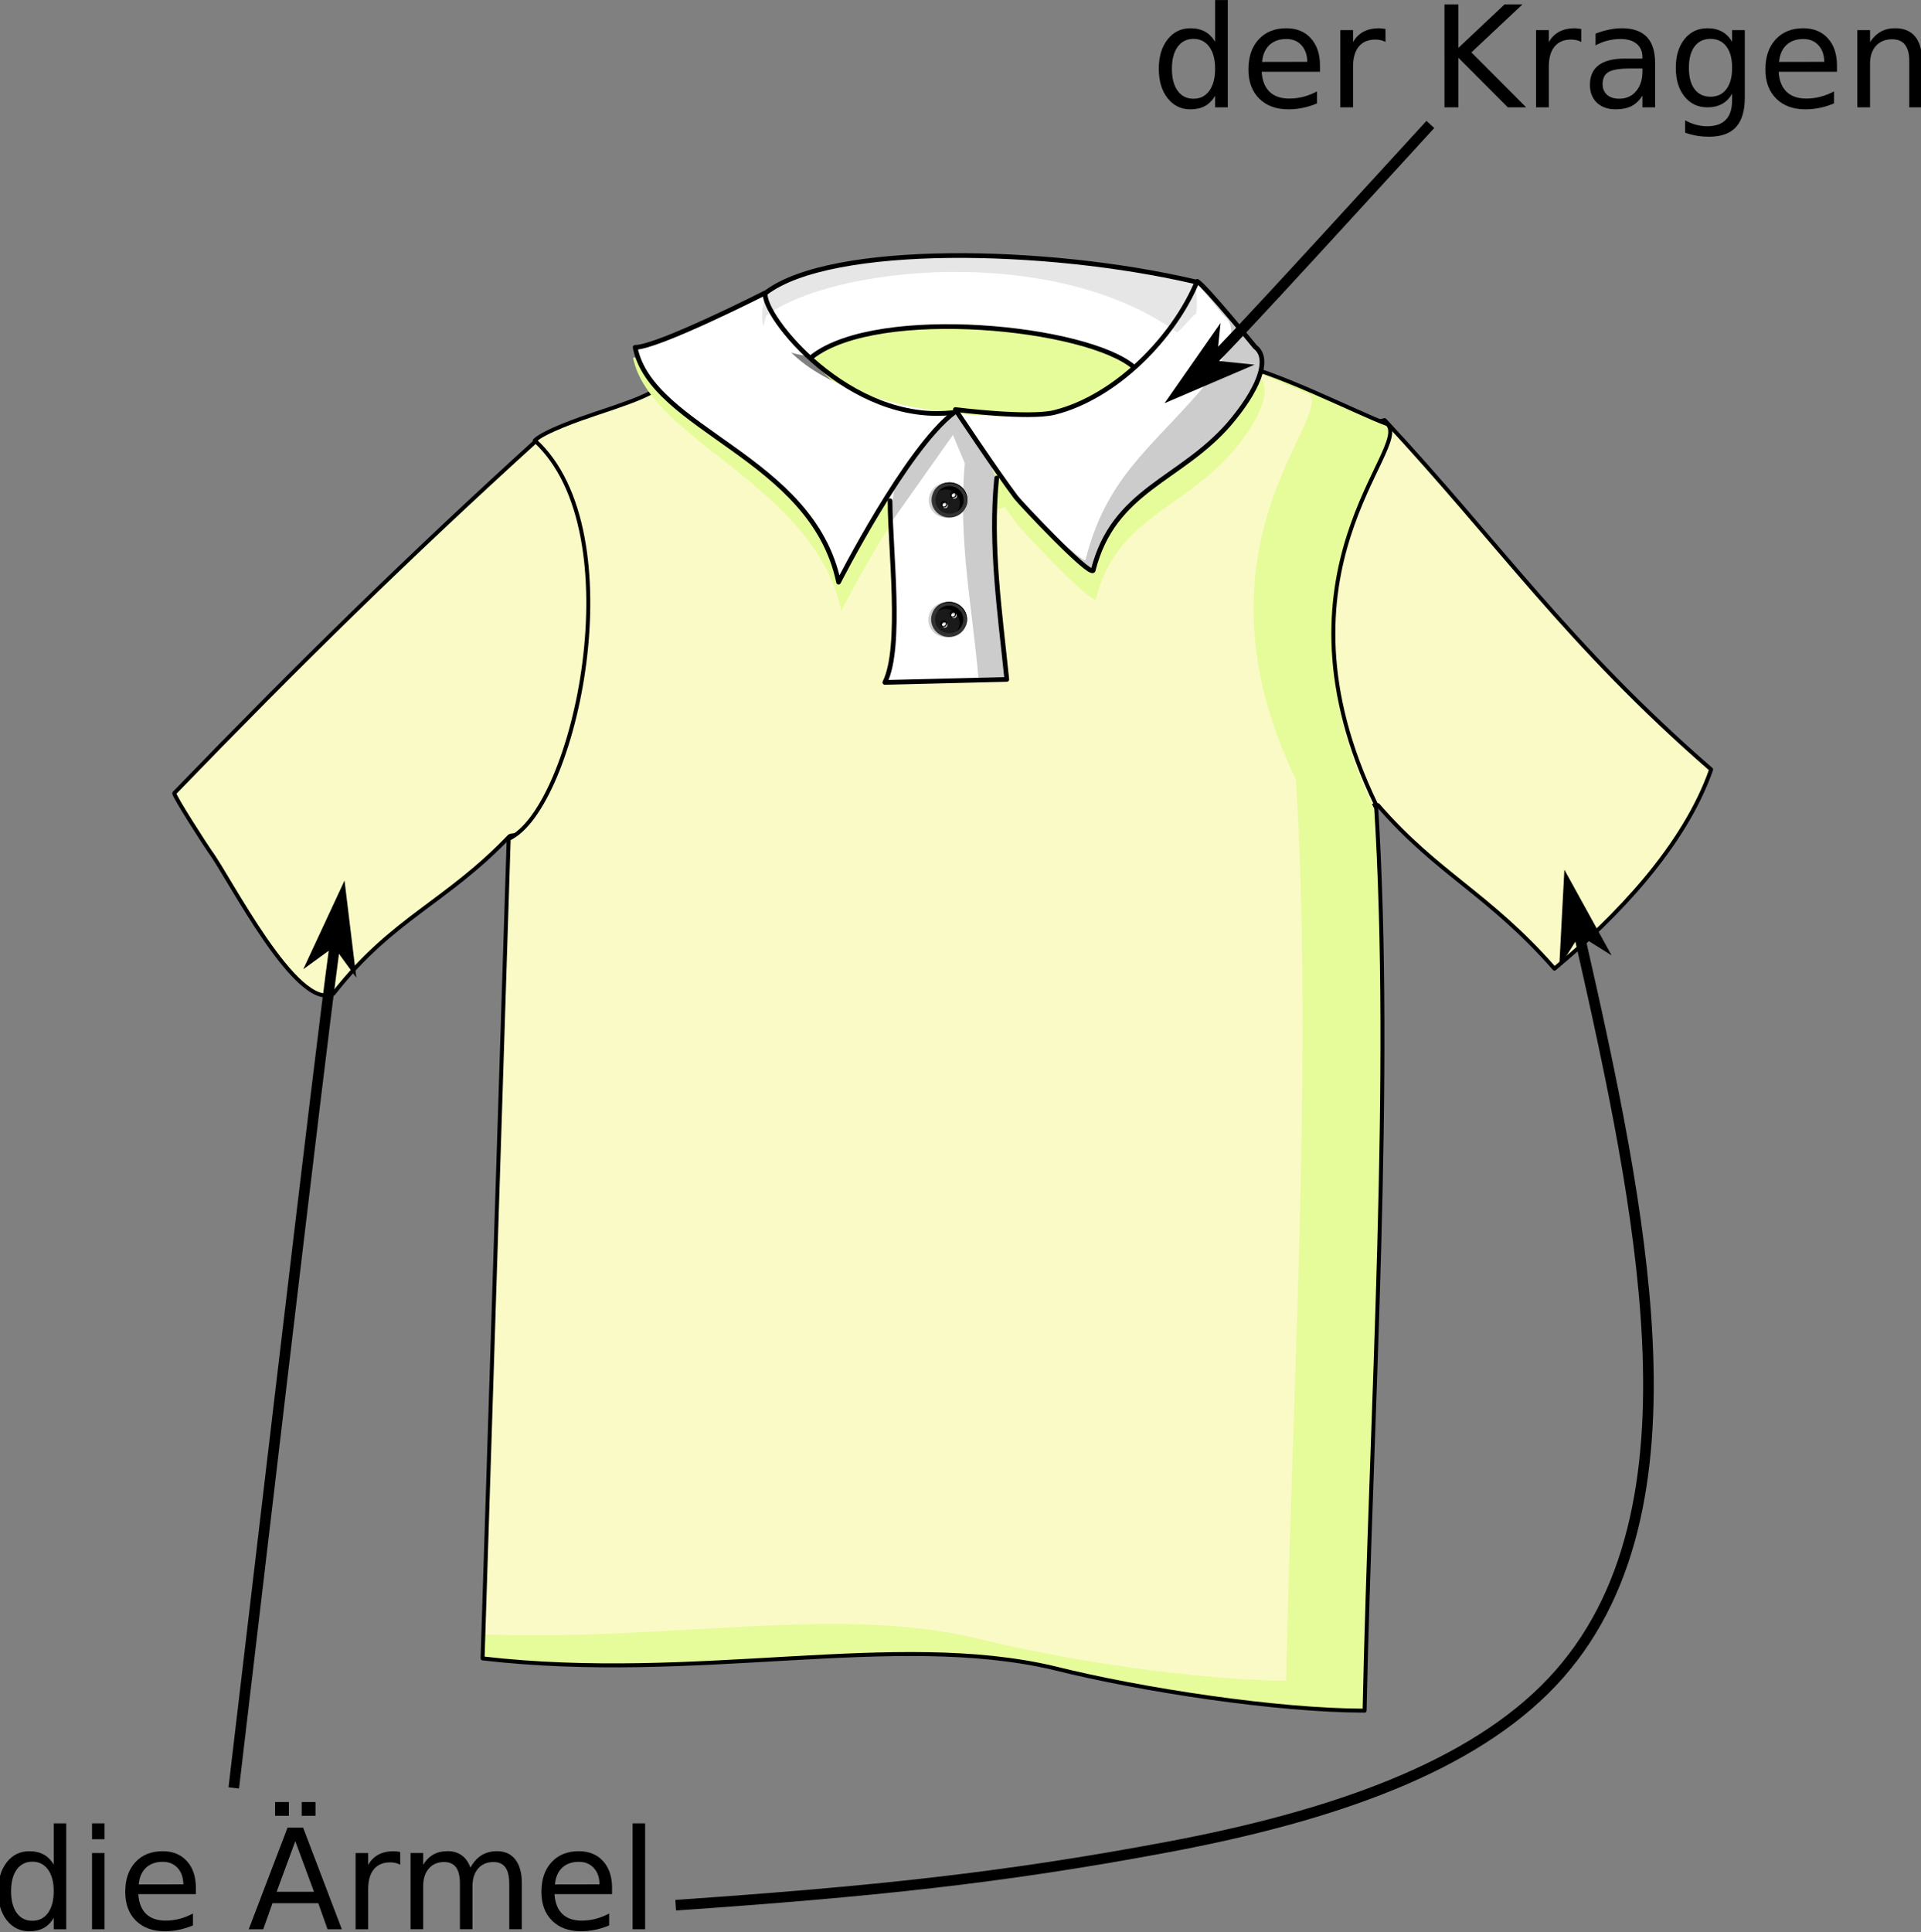 <?xml version="1.0" encoding="UTF-8" standalone="no"?>
<svg
   xmlns:dc="http://purl.org/dc/elements/1.1/"
   xmlns:cc="http://creativecommons.org/ns#"
   xmlns:rdf="http://www.w3.org/1999/02/22-rdf-syntax-ns#"
   xmlns:svg="http://www.w3.org/2000/svg"
   xmlns="http://www.w3.org/2000/svg"
   xmlns:sodipodi="http://sodipodi.sourceforge.net/DTD/sodipodi-0.dtd"
   xmlns:inkscape="http://www.inkscape.org/namespaces/inkscape"
   sodipodi:docname="2021-IE-04-taskbody-compatible-deu.svg"
   inkscape:version="1.0 (4035a4fb49, 2020-05-01)"
   id="svg1848"
   version="1.1"
   viewBox="0 0 157.261 158.171"
   height="158.171mm"
   width="157.261mm">
  <rect x="0" y="0" width="157.261" height="158.171" fill="#808080" stroke="none"/>
  <defs
     id="defs1842">
    <inkscape:path-effect
       only_selected="false"
       apply_with_weight="true"
       apply_no_weight="true"
       helper_size="0"
       steps="2"
       weight="33.333"
       lpeversion="1"
       is_visible="true"
       id="path-effect3086"
       effect="bspline" />
    <inkscape:path-effect
       only_selected="false"
       apply_with_weight="true"
       apply_no_weight="true"
       helper_size="0"
       steps="2"
       weight="33.333"
       lpeversion="1"
       is_visible="true"
       id="path-effect2982"
       effect="bspline" />
    <marker
       inkscape:isstock="true"
       inkscape:stockid="Arrow1Mend"
       orient="auto"
       refY="0"
       refX="0"
       id="Arrow1Mend"
       style="overflow:visible">
      <path
         id="path2536"
         d="M 0,0 5,-5 -12.5,0 5,5 Z"
         style="fill:#000000;fill-opacity:1;fill-rule:evenodd;stroke:#000000;stroke-width:1pt;stroke-opacity:1"
         transform="matrix(-0.4,0,0,-0.4,-4,0)" />
    </marker>
    <marker
       inkscape:isstock="true"
       inkscape:stockid="Arrow1Lend"
       orient="auto"
       refY="0"
       refX="0"
       id="Arrow1Lend"
       style="overflow:visible">
      <path
         id="path2530"
         d="M 0,0 5,-5 -12.5,0 5,5 Z"
         style="fill:#000000;fill-opacity:1;fill-rule:evenodd;stroke:#000000;stroke-width:1pt;stroke-opacity:1"
         transform="matrix(-0.8,0,0,-0.8,-10,0)" />
    </marker>
    <inkscape:path-effect
       only_selected="false"
       apply_with_weight="true"
       apply_no_weight="true"
       helper_size="0"
       steps="2"
       weight="33.333"
       lpeversion="1"
       is_visible="true"
       id="path-effect2525"
       effect="bspline" />
    <marker
       inkscape:isstock="true"
       inkscape:stockid="Arrow1Mend"
       orient="auto"
       refY="0"
       refX="0"
       id="Arrow1Mend-5"
       style="overflow:visible">
      <path
         id="path2536-5"
         d="M 0,0 5,-5 -12.5,0 5,5 Z"
         style="fill:#000000;fill-opacity:1;fill-rule:evenodd;stroke:#000000;stroke-width:1pt;stroke-opacity:1"
         transform="matrix(-0.4,0,0,-0.4,-4,0)" />
    </marker>
    <marker
       inkscape:isstock="true"
       inkscape:stockid="Arrow1Mend"
       orient="auto"
       refY="0"
       refX="0"
       id="Arrow1Mend-5-8"
       style="overflow:visible">
      <path
         id="path2536-5-6"
         d="M 0,0 5,-5 -12.5,0 5,5 Z"
         style="fill:#000000;fill-opacity:1;fill-rule:evenodd;stroke:#000000;stroke-width:1pt;stroke-opacity:1"
         transform="matrix(-0.4,0,0,-0.4,-4,0)" />
    </marker>
  </defs>
  <sodipodi:namedview
     fit-margin-bottom="0"
     fit-margin-right="0"
     fit-margin-left="0"
     fit-margin-top="0"
     inkscape:window-maximized="1"
     inkscape:window-y="222"
     inkscape:window-x="-8"
     inkscape:window-height="987"
     inkscape:window-width="1680"
     inkscape:snap-global="false"
     showgrid="false"
     inkscape:document-rotation="0"
     inkscape:current-layer="g3259"
     inkscape:document-units="mm"
     inkscape:cy="333.74543"
     inkscape:cx="502.14938"
     inkscape:zoom="0.86427608"
     inkscape:pageshadow="2"
     inkscape:pageopacity="0.0"
     borderopacity="1.0"
     bordercolor="#666666"
     pagecolor="#ffffff"
     id="base" />
  <g
     transform="translate(-25.779,-81.45)"
     id="layer1"
     inkscape:groupmode="layer"
     inkscape:label="Réteg 1">
    <g
       id="g2322"
       transform="translate(-282.583,52.676)">
      <g
         id="g3259">
        <path
           d="m 421.717,63.162 c -6.153,1.569 -10.985,1.236 -13.461,8.226 2.699,-3.155 6.649,-3.239 11.382,-4.447 9.333,10.016 14.971,18.386 26.727,28.598 -0.192,0.549 -0.411,1.095 -0.652,1.636 1.137,-1.745 2.082,-3.56 2.731,-5.416 -11.756,-10.212 -17.394,-18.582 -26.727,-28.598 z"
           style="font-variation-settings:normal;opacity:1;vector-effect:none;fill:#e6fb9a;fill-opacity:1;stroke:none;stroke-width:0.125;stroke-linecap:round;stroke-linejoin:round;stroke-miterlimit:4;stroke-dasharray:none;stroke-dashoffset:0;stroke-opacity:1;paint-order:markers fill stroke;stop-color:#000000;stop-opacity:1"
           id="path845-8-8-5" />
        <path
           sodipodi:nodetypes="cccccc"
           d="m 352.432,64.695 c -10.667,9.683 -19.559,18.408 -29.8,28.999 -0.037,0.037 0.21,0.483 0.559,1.068 7.522,-7.715 14.446,-14.531 22.078,-21.619 22.666,-21.61 23.358,32.009 21.195,2.11 -2.176,-9.547 -7.23,-8.823 -14.032,-10.557 z"
           style="fill:#e6fb9a;fill-opacity:1;stroke:none;stroke-width:0.125;stroke-linecap:round;stroke-linejoin:round;paint-order:markers fill stroke;stop-color:#000000"
           id="path845-89-1" />
        <path
           style="fill:#fafac6;fill-opacity:1;stroke:#000000;stroke-width:0.325;stroke-linecap:round;stroke-linejoin:round;stroke-miterlimit:4;stroke-dasharray:none;paint-order:markers fill stroke;stop-color:#000000"
           d="m 352.432,64.695 c -10.667,9.683 -19.559,18.408 -29.801,28.999 -0.123,0.123 2.71,4.505 2.94,4.811 1.499,1.998 7.096,13.107 10.075,11.617 4.85,-6.201 9.192,-7.431 14.419,-12.891 0.379,-0.379 6.406,0.448 6.949,0.267 6.023,-4.425 10.379,-14.268 9.449,-22.245 -2.176,-9.547 -7.23,-8.822 -14.032,-10.557 z"
           id="path845-60"
           sodipodi:nodetypes="ccsccccc" />
        <path
           sodipodi:nodetypes="ccccccc"
           id="path845-8-4"
           d="m 421.717,63.162 c 9.333,10.016 14.971,18.386 26.727,28.598 -2.197,6.283 -7.764,12.101 -12.829,16.303 -5.441,-6.186 -9.523,-7.712 -14.433,-13.363 -0.379,-0.379 -3.733,2.052 -4.276,1.871 -6.023,-4.425 -10.284,-14.74 -9.354,-22.718 2.176,-9.547 7.363,-8.956 14.165,-10.691 z"
           style="fill:#fafac6;fill-opacity:1;stroke:#000000;stroke-width:0.325;stroke-linecap:round;stroke-linejoin:round;stroke-miterlimit:4;stroke-dasharray:none;paint-order:markers fill stroke;stop-color:#000000" />
        <path
           sodipodi:nodetypes="csccccccccc"
           id="path843-7-0"
           d="m 365.551,58.414 c -3.906,2.636 -3.694,2.642 -8.596,4.276 -1.126,0.375 -4.087,1.415 -4.811,2.138 8.243,7.518 3.285,30.142 -2.138,32.607 l -2.138,67.085 c 17.615,2.044 33.736,-2.302 46.815,0.802 7.188,1.797 18.284,3.475 25.391,3.475 0.523,-24.476 2.214,-51.189 0.802,-73.766 -9.22,-19.11 3.088,-29.57 1.069,-31.538 -2.476,-0.894 -9.41,-4.496 -13.096,-5.078 -14.433,12.406 -28.865,7.255 -43.298,0 z"
           style="fill:#fafac6;fill-opacity:1;stroke:none;stroke-width:0.125;stroke-linecap:round;stroke-linejoin:round;paint-order:markers fill stroke;stop-color:#000000" />
        <path
           sodipodi:nodetypes="cccccccccccc"
           d="m 410.188,58.716 c 2.206,0.972 4.222,1.919 5.331,2.32 2.019,1.968 -10.289,12.427 -1.069,31.538 1.412,22.578 -0.279,49.291 -0.802,73.767 -7.107,0 -18.202,-1.678 -25.39,-3.475 -11.456,-2.718 -25.245,0.277 -40.327,-0.31 l -0.062,1.965 c 17.615,2.044 33.736,-2.302 46.815,0.801 7.188,1.797 18.284,3.475 25.391,3.475 0.523,-24.476 2.213,-51.189 0.801,-73.767 -9.22,-19.11 3.088,-29.57 1.069,-31.538 -2.202,-0.795 -7.923,-3.727 -11.757,-4.776 z"
           style="font-variation-settings:normal;opacity:1;vector-effect:none;fill:#e6fb9a;fill-opacity:1;stroke:none;stroke-width:0.125;stroke-linecap:round;stroke-linejoin:round;stroke-miterlimit:4;stroke-dasharray:none;stroke-dashoffset:0;stroke-opacity:1;paint-order:markers fill stroke;stop-color:#000000;stop-opacity:1"
           id="path843-7-40-5" />
        <path
           style="fill:none;stroke:#000000;stroke-width:0.325;stroke-linecap:round;stroke-linejoin:round;stroke-miterlimit:4;stroke-dasharray:none;paint-order:markers fill stroke;stop-color:#000000"
           d="m 365.551,58.414 c -3.906,2.636 -3.694,2.642 -8.596,4.276 -1.126,0.375 -4.087,1.415 -4.811,2.138 8.243,7.518 3.285,30.142 -2.138,32.607 l -2.138,67.085 c 17.615,2.044 33.736,-2.302 46.815,0.802 7.188,1.797 18.284,3.475 25.391,3.475 0.523,-24.476 2.347,-51.59 0.935,-74.167 -9.22,-19.11 2.955,-29.169 0.935,-31.137 -2.476,-0.894 -9.41,-4.496 -13.096,-5.078"
           id="path843-1"
           sodipodi:nodetypes="cscccccccc" />
        <path
           inkscape:transform-center-x="-39.404393"
           inkscape:transform-center-y="-85.132523"
           style="color:#000000;display:inline;overflow:visible;visibility:visible;fill:none;fill-opacity:1;stroke:none;stroke-width:0.579;stroke-opacity:1;marker:none;enable-background:accumulate"
           d="m 346.151,171.33 1.328,-79.717 c 2.119,-10.251 -0.023,-20.502 -7.643,-30.752 l 25.405,-5.847 18.785,24.042 15.516,-25.58 29.676,7.385 c -4.635,9.447 -7.921,19.394 -7.395,30.752 v 79.717 z"
           id="path5932-2-4-8-2"
           inkscape:connector-curvature="0"
           sodipodi:nodetypes="cccccccccc" />
        <g
           id="g3174">
          <path
             sodipodi:nodetypes="scccccscccscsccccc"
             d="m 385.596,55.505 c -4.389,0.033 -8.525,0.752 -10.727,2.45 -0.334,-0.084 0.25,-0.153 -0.031,0.161 4.219,6.069 14.447,5.829 19.852,4.417 2.315,-0.579 4.574,-1.934 6.528,-3.676 -0.002,-0.003 -0.004,-0.006 -0.006,-0.009 -2.245,-1.972 -9.2,-3.391 -15.615,-3.343 z m 3.961,11.303 c 0.001,0.362 0.113,0.73 0.397,1.093 -0.086,0.864 -0.133,1.726 -0.159,2.588 0.197,-0.048 0.399,-0.095 0.589,-0.143 0.538,-0.135 1.094,-0.206 1.639,-0.314 -0.249,-0.272 -0.441,-0.486 -0.491,-0.553 -0.682,-0.909 -1.346,-1.788 -1.975,-2.671 z m -8.432,2.414 c -0.487,0.768 -0.945,1.528 -1.377,2.259 0.487,0.063 0.982,0.103 1.483,0.121 -0.048,-0.869 -0.089,-1.693 -0.107,-2.38 z"
             style="font-variation-settings:normal;opacity:1;vector-effect:none;fill:#e6fb9a;fill-opacity:1;stroke:none;stroke-width:0.148;stroke-linecap:round;stroke-linejoin:round;stroke-miterlimit:4;stroke-dasharray:none;stroke-dashoffset:0;stroke-opacity:1;paint-order:markers fill stroke;stop-color:#000000;stop-opacity:1"
             id="path1179-4-3" />
          <path
             style="font-variation-settings:normal;opacity:1;vector-effect:none;fill:#ffffff;fill-opacity:1;stroke:none;stroke-width:0.148;stroke-linecap:round;stroke-linejoin:round;stroke-miterlimit:4;stroke-dasharray:none;stroke-dashoffset:0;stroke-opacity:1;paint-order:markers fill stroke;stop-color:#000000;stop-opacity:1"
             d="m 406.123,51.816 c -12.141,-2.817 -29.669,-3.138 -35.038,0.903 -1.035,3.277 0.356,4.936 3.784,5.237 5.42,-4.181 22.561,-2.429 26.343,0.893 2.976,-1.196 5.998,-2.353 4.911,-7.032 z"
             id="path1163-2-7"
             sodipodi:nodetypes="ccccc" />
          <path
             sodipodi:nodetypes="cc"
             id="path1179-27"
             d="m 374.869,57.955 c 5.42,-4.181 22.561,-2.429 26.343,0.893"
             style="font-variation-settings:normal;opacity:1;vector-effect:none;fill:none;fill-opacity:1;stroke:#000000;stroke-width:0.384;stroke-linecap:round;stroke-linejoin:round;stroke-miterlimit:4;stroke-dasharray:none;stroke-dashoffset:0;stroke-opacity:1;paint-order:markers fill stroke;stop-color:#000000;stop-opacity:1" />
          <path
             sodipodi:nodetypes="ccccscccscccc"
             d="m 406.594,54.145 c -1.905,4.617 -6.673,9.482 -11.681,10.734 -7.03,1.234 -23.795,-1.075 -23.678,-9.787 0,0 -9.22,2.972 -11.05,2.96 1.362,6.791 14.894,10.454 17.048,20.718 0,0 1.822,-3.583 4.115,-7.203 l 8.829,-1.322 c -0.284,-0.363 -0.395,-0.73 -0.397,-1.093 0.63,0.883 1.294,1.762 1.975,2.671 0.337,0.449 5.92,6.393 6.314,5.999 1.677,-6.63 7.078,-7.352 11.109,-11.964 2.31,-2.69 3.495,-5.338 2.151,-6.347 0,0 -4.035,-4.947 -4.736,-5.367 z"
             style="font-variation-settings:normal;opacity:1;vector-effect:none;fill:#e6fb9a;fill-opacity:1;stroke:none;stroke-width:0.148;stroke-linecap:round;stroke-linejoin:round;stroke-miterlimit:4;stroke-dasharray:none;stroke-dashoffset:0;stroke-opacity:1;paint-order:markers fill stroke;stop-color:#000000;stop-opacity:1"
             id="path835-1-6-4" />
          <path
             id="path835-1-1"
             style="fill:#ffffff;fill-opacity:1;stroke:none;stroke-width:0.148;stroke-linecap:round;stroke-linejoin:round;paint-order:markers fill stroke;stop-color:#000000"
             d="m 406.371,51.799 c -1.905,4.617 -6.673,9.482 -11.681,10.734 -7.03,1.234 -23.795,-1.075 -23.678,-9.787 0,0 -8.746,4.433 -10.576,4.42 1.362,6.791 14.421,8.993 16.575,19.258 -2e-5,0 1.822,-3.583 4.115,-7.203 0.106,4.216 1.041,12.677 -0.327,15.411 l 9.985,-0.234 c -0.555,-5.475 -1.383,-10.968 -0.829,-16.499 -0.284,-0.363 -0.395,-0.73 -0.397,-1.093 0.63,0.883 1.294,1.762 1.975,2.671 0.337,0.449 5.92,6.393 6.314,5.999 1.677,-6.63 7.078,-7.352 11.109,-11.964 2.31,-2.69 3.495,-5.338 2.151,-6.347 0,0 -4.035,-4.947 -4.736,-5.367 z"
             sodipodi:nodetypes="ccccscccccscccc" />
          <path
             sodipodi:nodetypes="sccccccs"
             d="m 387.305,49.692 c -7.085,-0.036 -13.369,0.88 -16.221,3.026 -0.352,1.114 -0.417,2.036 -0.223,2.787 0.055,-0.283 0.125,-0.576 0.223,-0.889 5.369,-4.04 23.455,-5.952 33.587,1.33 0.064,0.277 1.564,-1.691 1.601,-1.438 0.13,-0.743 0.098,-1.625 -0.15,-2.693 -5.691,-1.32 -12.566,-2.092 -18.818,-2.124 z"
             style="font-variation-settings:normal;opacity:1;vector-effect:none;fill:#e6e6e6;fill-opacity:1;stroke:none;stroke-width:0.148;stroke-linecap:round;stroke-linejoin:round;stroke-miterlimit:4;stroke-dasharray:none;stroke-dashoffset:0;stroke-opacity:1;paint-order:markers fill stroke;stop-color:#000000;stop-opacity:1"
             id="path1163-2-4-9" />
          <path
             d="m 406.371,51.799 c -0.018,0.042 -0.039,0.085 -0.057,0.127 1.157,1.355 2.267,2.715 2.267,2.715 1.344,1.008 0.159,3.656 -2.151,6.347 -4.032,4.612 -7.534,7.009 -9.211,13.639 -0.139,0.139 -2.827,-2.192 -3.8,-3.112 0.425,0.443 0.888,0.916 1.348,1.377 0.306,0.306 0.61,0.605 0.903,0.886 0.128,0.123 0.253,0.242 0.375,0.357 0.065,0.061 0.133,0.126 0.196,0.184 0.185,0.171 0.36,0.328 0.523,0.469 0.047,0.041 0.087,0.073 0.132,0.111 0.118,0.1 0.23,0.191 0.33,0.269 0.084,0.065 0.168,0.128 0.237,0.175 0.005,0.004 0.011,0.008 0.017,0.012 0.085,0.055 0.153,0.091 0.212,0.114 0.021,0.009 0.042,0.016 0.06,0.02 0.012,0.003 0.025,0.007 0.035,0.007 0.005,1.97e-4 0.01,-1.78e-4 0.015,-6.13e-4 0.018,-0.002 0.034,-0.006 0.045,-0.016 0.262,-1.036 0.615,-1.928 1.04,-2.713 0.17,-0.314 0.351,-0.61 0.542,-0.892 0.287,-0.423 0.597,-0.814 0.926,-1.179 0.11,-0.122 0.221,-0.241 0.335,-0.357 0.114,-0.116 0.229,-0.23 0.346,-0.342 0.938,-0.894 1.99,-1.649 3.075,-2.417 0.271,-0.192 0.545,-0.385 0.82,-0.581 1.372,-0.981 2.765,-2.042 4.025,-3.483 0.866,-1.009 1.574,-2.012 2.05,-2.925 0.159,-0.304 0.291,-0.599 0.396,-0.88 0.156,-0.422 0.249,-0.813 0.267,-1.165 0.012,-0.235 -0.008,-0.452 -0.064,-0.648 -0.084,-0.294 -0.247,-0.54 -0.499,-0.729 0,0 -4.035,-4.947 -4.736,-5.367 z m -20.058,10.793 -0.067,0.078 c -2.078,1.752 -3.497,3.833 -4.686,6.029 0,0.483 -0.302,1.999 -0.336,2.77 0.008,0.141 0.016,0.291 0.024,0.436 0.012,-0.084 0.021,-0.143 0.045,-0.338 l 5.081,-7.19 0.97,2.32 c -0.567,6.257 0.625,11.826 1.132,17.757 l 2.302,-0.054 c -0.032,-0.317 -0.063,-0.634 -0.097,-0.951 -0.12,-1.132 -0.243,-2.263 -0.364,-3.396 -0.06,-0.568 -0.12,-1.137 -0.175,-1.706 -3.7e-4,-0.004 -8.1e-4,-0.008 -10e-4,-0.012 -0.013,-0.131 -0.023,-0.262 -0.035,-0.393 -0.045,-0.478 -0.086,-0.956 -0.124,-1.435 -0.027,-0.346 -0.055,-0.692 -0.077,-1.038 -0.002,-0.034 -0.005,-0.068 -0.007,-0.103 -0.03,-0.465 -0.055,-0.93 -0.075,-1.395 -0.002,-0.056 -0.004,-0.112 -0.006,-0.168 -0.016,-0.408 -0.028,-0.817 -0.035,-1.225 -10e-4,-0.078 -0.003,-0.156 -0.004,-0.234 -0.006,-0.459 -0.006,-0.918 0.002,-1.377 2.8e-4,-0.016 9e-4,-0.032 0.001,-0.048 0.008,-0.431 0.025,-0.863 0.048,-1.295 0.008,-0.148 0.016,-0.295 0.025,-0.443 0.008,-0.124 0.015,-0.247 0.024,-0.371 0.02,-0.273 0.042,-0.546 0.069,-0.82 -0.053,-0.056 -0.084,-0.091 -0.134,-0.145 0.002,-0.05 0.004,-0.099 0.006,-0.149 -0.18,-0.296 -0.26,-0.594 -0.261,-0.889 0.084,0.118 0.173,0.235 0.258,0.353 -0.02,-0.099 -0.034,-0.199 -0.034,-0.297 l -2.941,-4.214 c -0.175,-0.017 -0.351,-0.037 -0.527,-0.057 z"
             style="fill:#cccccc;fill-opacity:1;stroke:none;stroke-width:0.148;stroke-linecap:round;stroke-linejoin:round;paint-order:markers fill stroke;stop-color:#000000"
             id="path835-1-3-9" />
          <path
             style="fill:none;stroke:#000000;stroke-width:0.384;stroke-linecap:round;stroke-linejoin:round;stroke-miterlimit:4;stroke-dasharray:none;paint-order:markers fill stroke;stop-color:#000000"
             d="m 406.371,51.799 c -1.905,4.617 -6.673,9.482 -11.681,10.734 -2.103,0.526 -8.117,-0.236 -8.117,-0.236 0,0 3.294,4.96 4.96,7.182 0.337,0.449 5.92,6.392 6.314,5.999 1.677,-6.63 7.078,-7.352 11.109,-11.964 2.31,-2.69 3.495,-5.338 2.151,-6.347 0,0 -4.035,-4.947 -4.736,-5.367 z"
             id="path835-0"
             sodipodi:nodetypes="cscscccc" />
          <path
             style="fill:none;stroke:#000000;stroke-width:0.384;stroke-linecap:round;stroke-linejoin:round;stroke-miterlimit:4;stroke-dasharray:none;paint-order:markers fill stroke;stop-color:#000000"
             d="m 386.481,62.533 c -3.922,2.968 -9.471,13.891 -9.471,13.891 -2.154,-10.265 -15.292,-12.428 -16.654,-19.219 1.83,0.012 10.655,-4.459 10.655,-4.459 -0.306,1.834 6.905,10.851 15.47,9.787 z"
             id="path837-8"
             sodipodi:nodetypes="ccccc" />
          <path
             sodipodi:nodetypes="cccc"
             style="fill:none;stroke:#000000;stroke-width:0.384;stroke-linecap:round;stroke-linejoin:round;stroke-miterlimit:4;stroke-dasharray:none;paint-order:markers fill stroke;stop-color:#000000"
             d="m 389.954,67.9 c -0.553,5.527 0.273,11.016 0.828,16.488 l -9.984,0.245 c 1.446,-2.892 0.427,-10.966 0.427,-14.873"
             id="path839-9" />
          <g
             transform="matrix(0.633,0,0,0.633,324.323,13.13)"
             id="g1122-40">
            <path
               d="m 97.176,102.585 a 2.315,2.268 0 0 0 -2.315,2.268 2.315,2.268 0 0 0 2.315,2.268 2.315,2.268 0 0 0 2.315,-2.268 2.315,2.268 0 0 0 -2.315,-2.268 z m 0.632,1.394 a 0.36,0.36 0 0 1 0.36,0.36 0.36,0.36 0 0 1 -0.36,0.36 0.36,0.36 0 0 1 -0.36,-0.36 0.36,0.36 0 0 1 0.36,-0.36 z m -1.187,1.234 a 0.36,0.36 0 0 1 0.36,0.361 0.36,0.36 0 0 1 -0.36,0.36 0.36,0.36 0 0 1 -0.36,-0.36 0.36,0.36 0 0 1 0.36,-0.361 z"
               style="font-variation-settings:normal;opacity:1;vector-effect:none;fill:#cccccc;fill-opacity:1;stroke:none;stroke-width:0.125;stroke-linecap:round;stroke-linejoin:round;stroke-miterlimit:4;stroke-dasharray:none;stroke-dashoffset:0;stroke-opacity:1;paint-order:markers fill stroke;stop-color:#000000;stop-opacity:1"
               id="path960-9-4" />
            <path
               id="path960-52"
               style="font-variation-settings:normal;opacity:1;vector-effect:none;fill:#333333;fill-opacity:1;stroke:none;stroke-width:0.474;stroke-linecap:round;stroke-linejoin:round;stroke-miterlimit:4;stroke-dasharray:none;stroke-dashoffset:0;stroke-opacity:1;paint-order:markers fill stroke;stop-color:#000000;stop-opacity:1"
               d="m 368.035,386.965 a 8.75,8.571 0 0 0 -8.75,8.57 8.75,8.571 0 0 0 8.75,8.572 8.75,8.571 0 0 0 8.75,-8.572 8.75,8.571 0 0 0 -8.75,-8.57 z m 2.389,5.268 a 1.362,1.362 0 0 1 1.361,1.361 1.362,1.362 0 0 1 -1.361,1.361 1.362,1.362 0 0 1 -1.361,-1.361 1.362,1.362 0 0 1 1.361,-1.361 z m -4.486,4.664 a 1.362,1.362 0 0 1 1.361,1.363 1.362,1.362 0 0 1 -1.361,1.361 1.362,1.362 0 0 1 -1.361,-1.361 1.362,1.362 0 0 1 1.361,-1.363 z"
               transform="scale(0.265)" />
            <path
               id="path960-8-7"
               style="font-variation-settings:normal;opacity:1;vector-effect:none;fill:#1a1a1a;fill-opacity:1;stroke:none;stroke-width:0.372;stroke-linecap:round;stroke-linejoin:round;stroke-miterlimit:4;stroke-dasharray:none;stroke-dashoffset:0;stroke-opacity:1;paint-order:markers fill stroke;stop-color:#000000;stop-opacity:1"
               d="m 368.035,388.801 a 6.875,6.735 0 0 0 -6.875,6.734 6.875,6.735 0 0 0 6.875,6.734 6.875,6.735 0 0 0 6.875,-6.734 6.875,6.735 0 0 0 -6.875,-6.734 z m 2.389,3.432 a 1.362,1.362 0 0 1 1.361,1.361 1.362,1.362 0 0 1 -1.361,1.361 1.362,1.362 0 0 1 -1.361,-1.361 1.362,1.362 0 0 1 1.361,-1.361 z m -4.486,4.664 a 1.362,1.362 0 0 1 1.361,1.363 1.362,1.362 0 0 1 -1.361,1.361 1.362,1.362 0 0 1 -1.361,-1.361 1.362,1.362 0 0 1 1.361,-1.363 z"
               transform="scale(0.265)" />
            <path
               id="path960-8-2-4"
               style="font-variation-settings:normal;opacity:1;vector-effect:none;fill:#000000;fill-opacity:1;stroke:none;stroke-width:0.372;stroke-linecap:round;stroke-linejoin:round;stroke-miterlimit:4;stroke-dasharray:none;stroke-dashoffset:0;stroke-opacity:1;paint-order:markers fill stroke;stop-color:#000000;stop-opacity:1"
               d="m 368.035,388.801 a 6.875,6.735 0 0 0 -5.471,2.656 6.875,6.735 0 0 1 3.686,-1.049 6.875,6.735 0 0 1 6.875,6.734 6.875,6.735 0 0 1 -1.404,4.078 6.875,6.735 0 0 0 3.189,-5.686 6.875,6.735 0 0 0 -6.875,-6.734 z"
               transform="scale(0.265)" />
            <path
               id="path960-5-7"
               style="font-variation-settings:normal;opacity:1;vector-effect:none;fill:#000000;fill-opacity:1;stroke:none;stroke-width:0.474;stroke-linecap:round;stroke-linejoin:round;stroke-miterlimit:4;stroke-dasharray:none;stroke-dashoffset:0;stroke-opacity:1;paint-order:markers fill stroke;stop-color:#000000;stop-opacity:1"
               d="m 368.035,386.965 a 8.75,8.571 0 0 0 -7.959,5.008 8.75,8.571 0 0 1 7.781,-4.65 8.75,8.571 0 0 1 8.75,8.57 8.75,8.571 0 0 1 -0.789,3.557 8.75,8.571 0 0 0 0.967,-3.914 8.75,8.571 0 0 0 -8.75,-8.57 z"
               transform="scale(0.265)" />
            <path
               style="color:#000000;font-style:normal;font-variant:normal;font-weight:normal;font-stretch:normal;font-size:medium;line-height:normal;font-family:sans-serif;font-variant-ligatures:normal;font-variant-position:normal;font-variant-caps:normal;font-variant-numeric:normal;font-variant-alternates:normal;font-variant-east-asian:normal;font-feature-settings:normal;font-variation-settings:normal;text-indent:0;text-align:start;text-decoration:none;text-decoration-line:none;text-decoration-style:solid;text-decoration-color:#000000;letter-spacing:normal;word-spacing:normal;text-transform:none;writing-mode:lr-tb;direction:ltr;text-orientation:mixed;dominant-baseline:auto;baseline-shift:baseline;text-anchor:start;white-space:normal;shape-padding:0;shape-margin:0;inline-size:0;clip-rule:nonzero;display:inline;overflow:visible;visibility:visible;opacity:1;isolation:auto;mix-blend-mode:normal;color-interpolation:sRGB;color-interpolation-filters:linearRGB;solid-color:#000000;solid-opacity:1;vector-effect:none;fill:#000000;fill-opacity:1;fill-rule:nonzero;stroke:none;stroke-width:0.125;stroke-linecap:round;stroke-linejoin:round;stroke-miterlimit:4;stroke-dasharray:none;stroke-dashoffset:0;stroke-opacity:1;paint-order:markers fill stroke;color-rendering:auto;image-rendering:auto;shape-rendering:auto;text-rendering:auto;enable-background:accumulate;stop-color:#000000;stop-opacity:1"
               d="m 98.008,103.715 c -0.233,5e-5 -0.422,0.191 -0.422,0.424 4.4e-5,0.233 0.189,0.422 0.422,0.422 0.233,-5e-5 0.424,-0.189 0.424,-0.422 -5.1e-5,-0.233 -0.191,-0.424 -0.424,-0.424 z m 0,0.125 c 0.165,4e-5 0.297,0.134 0.297,0.299 -3.2e-5,0.165 -0.132,0.297 -0.297,0.297 -0.165,-4e-5 -0.297,-0.132 -0.297,-0.297 3.5e-5,-0.165 0.132,-0.299 0.297,-0.299 z m -1.188,1.109 c -0.233,5e-5 -0.422,0.191 -0.422,0.424 4.4e-5,0.233 0.189,0.422 0.422,0.422 0.233,-5e-5 0.424,-0.189 0.424,-0.422 2.85e-4,-0.233 -0.191,-0.424 -0.424,-0.424 z m 0,0.125 c 0.165,3e-5 0.299,0.134 0.299,0.299 -3.2e-5,0.165 -0.134,0.297 -0.299,0.297 -0.165,-3e-5 -0.297,-0.132 -0.297,-0.297 -2.03e-4,-0.165 0.132,-0.299 0.297,-0.299 z"
               id="path1085-74" />
          </g>
          <g
             transform="matrix(0.633,0,0,0.633,324.357,3.351)"
             id="g1122-4-0">
            <path
               id="path960-9-8-2"
               style="font-variation-settings:normal;opacity:1;vector-effect:none;fill:#cccccc;fill-opacity:1;stroke:none;stroke-width:0.125;stroke-linecap:round;stroke-linejoin:round;stroke-miterlimit:4;stroke-dasharray:none;stroke-dashoffset:0;stroke-opacity:1;paint-order:markers fill stroke;stop-color:#000000;stop-opacity:1"
               d="m 97.176,102.585 a 2.315,2.268 0 0 0 -2.315,2.268 2.315,2.268 0 0 0 2.315,2.268 2.315,2.268 0 0 0 2.315,-2.268 2.315,2.268 0 0 0 -2.315,-2.268 z m 0.632,1.394 a 0.36,0.36 0 0 1 0.36,0.36 0.36,0.36 0 0 1 -0.36,0.36 0.36,0.36 0 0 1 -0.36,-0.36 0.36,0.36 0 0 1 0.36,-0.36 z m -1.187,1.234 a 0.36,0.36 0 0 1 0.36,0.361 0.36,0.36 0 0 1 -0.36,0.36 0.36,0.36 0 0 1 -0.36,-0.36 0.36,0.36 0 0 1 0.36,-0.361 z" />
            <path
               transform="scale(0.265)"
               d="m 368.035,386.965 a 8.75,8.571 0 0 0 -8.75,8.57 8.75,8.571 0 0 0 8.75,8.572 8.75,8.571 0 0 0 8.75,-8.572 8.75,8.571 0 0 0 -8.75,-8.57 z m 2.389,5.268 a 1.362,1.362 0 0 1 1.361,1.361 1.362,1.362 0 0 1 -1.361,1.361 1.362,1.362 0 0 1 -1.361,-1.361 1.362,1.362 0 0 1 1.361,-1.361 z m -4.486,4.664 a 1.362,1.362 0 0 1 1.361,1.363 1.362,1.362 0 0 1 -1.361,1.361 1.362,1.362 0 0 1 -1.361,-1.361 1.362,1.362 0 0 1 1.361,-1.363 z"
               style="font-variation-settings:normal;opacity:1;vector-effect:none;fill:#333333;fill-opacity:1;stroke:none;stroke-width:0.474;stroke-linecap:round;stroke-linejoin:round;stroke-miterlimit:4;stroke-dasharray:none;stroke-dashoffset:0;stroke-opacity:1;paint-order:markers fill stroke;stop-color:#000000;stop-opacity:1"
               id="path960-1-7" />
            <path
               transform="scale(0.265)"
               d="m 368.035,388.801 a 6.875,6.735 0 0 0 -6.875,6.734 6.875,6.735 0 0 0 6.875,6.734 6.875,6.735 0 0 0 6.875,-6.734 6.875,6.735 0 0 0 -6.875,-6.734 z m 2.389,3.432 a 1.362,1.362 0 0 1 1.361,1.361 1.362,1.362 0 0 1 -1.361,1.361 1.362,1.362 0 0 1 -1.361,-1.361 1.362,1.362 0 0 1 1.361,-1.361 z m -4.486,4.664 a 1.362,1.362 0 0 1 1.361,1.363 1.362,1.362 0 0 1 -1.361,1.361 1.362,1.362 0 0 1 -1.361,-1.361 1.362,1.362 0 0 1 1.361,-1.363 z"
               style="font-variation-settings:normal;opacity:1;vector-effect:none;fill:#1a1a1a;fill-opacity:1;stroke:none;stroke-width:0.372;stroke-linecap:round;stroke-linejoin:round;stroke-miterlimit:4;stroke-dasharray:none;stroke-dashoffset:0;stroke-opacity:1;paint-order:markers fill stroke;stop-color:#000000;stop-opacity:1"
               id="path960-8-4-2" />
            <path
               transform="scale(0.265)"
               d="m 368.035,388.801 a 6.875,6.735 0 0 0 -5.471,2.656 6.875,6.735 0 0 1 3.686,-1.049 6.875,6.735 0 0 1 6.875,6.734 6.875,6.735 0 0 1 -1.404,4.078 6.875,6.735 0 0 0 3.189,-5.686 6.875,6.735 0 0 0 -6.875,-6.734 z"
               style="font-variation-settings:normal;opacity:1;vector-effect:none;fill:#000000;fill-opacity:1;stroke:none;stroke-width:0.372;stroke-linecap:round;stroke-linejoin:round;stroke-miterlimit:4;stroke-dasharray:none;stroke-dashoffset:0;stroke-opacity:1;paint-order:markers fill stroke;stop-color:#000000;stop-opacity:1"
               id="path960-8-2-8-4" />
            <path
               transform="scale(0.265)"
               d="m 368.035,386.965 a 8.75,8.571 0 0 0 -7.959,5.008 8.75,8.571 0 0 1 7.781,-4.65 8.75,8.571 0 0 1 8.75,8.57 8.75,8.571 0 0 1 -0.789,3.557 8.75,8.571 0 0 0 0.967,-3.914 8.75,8.571 0 0 0 -8.75,-8.57 z"
               style="font-variation-settings:normal;opacity:1;vector-effect:none;fill:#000000;fill-opacity:1;stroke:none;stroke-width:0.474;stroke-linecap:round;stroke-linejoin:round;stroke-miterlimit:4;stroke-dasharray:none;stroke-dashoffset:0;stroke-opacity:1;paint-order:markers fill stroke;stop-color:#000000;stop-opacity:1"
               id="path960-5-0-7" />
            <path
               id="path1085-7-3"
               d="m 98.008,103.715 c -0.233,5e-5 -0.422,0.191 -0.422,0.424 4.4e-5,0.233 0.189,0.422 0.422,0.422 0.233,-5e-5 0.424,-0.189 0.424,-0.422 -5.1e-5,-0.233 -0.191,-0.424 -0.424,-0.424 z m 0,0.125 c 0.165,4e-5 0.297,0.134 0.297,0.299 -3.2e-5,0.165 -0.132,0.297 -0.297,0.297 -0.165,-4e-5 -0.297,-0.132 -0.297,-0.297 3.5e-5,-0.165 0.132,-0.299 0.297,-0.299 z m -1.188,1.109 c -0.233,5e-5 -0.422,0.191 -0.422,0.424 4.4e-5,0.233 0.189,0.422 0.422,0.422 0.233,-5e-5 0.424,-0.189 0.424,-0.422 2.85e-4,-0.233 -0.191,-0.424 -0.424,-0.424 z m 0,0.125 c 0.165,3e-5 0.299,0.134 0.299,0.299 -3.2e-5,0.165 -0.134,0.297 -0.299,0.297 -0.165,-3e-5 -0.297,-0.132 -0.297,-0.297 -2.03e-4,-0.165 0.132,-0.299 0.297,-0.299 z"
               style="color:#000000;font-style:normal;font-variant:normal;font-weight:normal;font-stretch:normal;font-size:medium;line-height:normal;font-family:sans-serif;font-variant-ligatures:normal;font-variant-position:normal;font-variant-caps:normal;font-variant-numeric:normal;font-variant-alternates:normal;font-variant-east-asian:normal;font-feature-settings:normal;font-variation-settings:normal;text-indent:0;text-align:start;text-decoration:none;text-decoration-line:none;text-decoration-style:solid;text-decoration-color:#000000;letter-spacing:normal;word-spacing:normal;text-transform:none;writing-mode:lr-tb;direction:ltr;text-orientation:mixed;dominant-baseline:auto;baseline-shift:baseline;text-anchor:start;white-space:normal;shape-padding:0;shape-margin:0;inline-size:0;clip-rule:nonzero;display:inline;overflow:visible;visibility:visible;opacity:1;isolation:auto;mix-blend-mode:normal;color-interpolation:sRGB;color-interpolation-filters:linearRGB;solid-color:#000000;solid-opacity:1;vector-effect:none;fill:#000000;fill-opacity:1;fill-rule:nonzero;stroke:none;stroke-width:0.125;stroke-linecap:round;stroke-linejoin:round;stroke-miterlimit:4;stroke-dasharray:none;stroke-dashoffset:0;stroke-opacity:1;paint-order:markers fill stroke;color-rendering:auto;image-rendering:auto;shape-rendering:auto;text-rendering:auto;enable-background:accumulate;stop-color:#000000;stop-opacity:1" />
          </g>
          <path
             sodipodi:nodetypes="cc"
             id="path1163-3"
             d="m 406.123,51.816 c -12.141,-2.817 -29.669,-3.138 -35.038,0.903"
             style="font-variation-settings:normal;opacity:1;vector-effect:none;fill:none;fill-opacity:1;stroke:#000000;stroke-width:0.384;stroke-linecap:round;stroke-linejoin:round;stroke-miterlimit:4;stroke-dasharray:none;stroke-dashoffset:0;stroke-opacity:1;paint-order:markers fill stroke;stop-color:#000000;stop-opacity:1" />
        </g>
        <g
           id="g1244"
           style="opacity:1">
          <path
             id="path1256"
             style="color:#000000;font-style:normal;font-variant:normal;font-weight:normal;font-stretch:normal;font-size:medium;line-height:normal;font-family:sans-serif;font-variant-ligatures:normal;font-variant-position:normal;font-variant-caps:normal;font-variant-numeric:normal;font-variant-alternates:normal;font-variant-east-asian:normal;font-feature-settings:normal;font-variation-settings:normal;text-indent:0;text-align:start;text-decoration:none;text-decoration-line:none;text-decoration-style:solid;text-decoration-color:#000000;letter-spacing:normal;word-spacing:normal;text-transform:none;writing-mode:lr-tb;direction:ltr;text-orientation:mixed;dominant-baseline:auto;baseline-shift:baseline;text-anchor:start;white-space:normal;shape-padding:0;shape-margin:0;inline-size:0;clip-rule:nonzero;display:inline;overflow:visible;visibility:visible;isolation:auto;mix-blend-mode:normal;color-interpolation:sRGB;color-interpolation-filters:linearRGB;solid-color:#000000;solid-opacity:1;vector-effect:none;fill:#000000;fill-opacity:1;fill-rule:evenodd;stroke:none;stroke-width:3.269;stroke-linecap:butt;stroke-linejoin:miter;stroke-miterlimit:4;stroke-dasharray:none;stroke-dashoffset:0;stroke-opacity:1;color-rendering:auto;image-rendering:auto;shape-rendering:auto;text-rendering:auto;enable-background:accumulate;stop-color:#000000;stop-opacity:1"
             d="m 440.66,37.342 c -22.963,25.114 -45.927,50.224 -58.76,63.875 -2.28,2.426 -3.899,4.107 -5.592,5.869 l 0.75,-7.324 -17.297,24.775 27.779,-11.893 -10.945,-1.127 c 2.08,-2.141 4.578,-4.755 7.682,-8.057 12.87,-13.691 35.834,-38.806 58.797,-63.92 z"
             transform="matrix(0.265,0,0,0.265,308.362,28.774)" />
          <g
             id="g1246">
            <g
               id="g1250"
               style="opacity:1" />
          </g>
        </g>
        <g
           id="g1218"
           style="opacity:1">
          <path
             id="path1230"
             style="color:#000000;font-style:normal;font-variant:normal;font-weight:normal;font-stretch:normal;font-size:medium;line-height:normal;font-family:sans-serif;font-variant-ligatures:normal;font-variant-position:normal;font-variant-caps:normal;font-variant-numeric:normal;font-variant-alternates:normal;font-variant-east-asian:normal;font-feature-settings:normal;font-variation-settings:normal;text-indent:0;text-align:start;text-decoration:none;text-decoration-line:none;text-decoration-style:solid;text-decoration-color:#000000;letter-spacing:normal;word-spacing:normal;text-transform:none;writing-mode:lr-tb;direction:ltr;text-orientation:mixed;dominant-baseline:auto;baseline-shift:baseline;text-anchor:start;white-space:normal;shape-padding:0;shape-margin:0;inline-size:0;clip-rule:nonzero;display:inline;overflow:visible;visibility:visible;isolation:auto;mix-blend-mode:normal;color-interpolation:sRGB;color-interpolation-filters:linearRGB;solid-color:#000000;solid-opacity:1;vector-effect:none;fill:#000000;fill-opacity:1;fill-rule:evenodd;stroke:none;stroke-width:3.269;stroke-linecap:butt;stroke-linejoin:miter;stroke-miterlimit:4;stroke-dasharray:none;stroke-dashoffset:0;stroke-opacity:1;color-rendering:auto;image-rendering:auto;shape-rendering:auto;text-rendering:auto;enable-background:accumulate;stop-color:#000000;stop-opacity:1"
             d="m 106.43,271.99 -12.748,27.393 7.863,-5.715 c -1.138,8.488 -2.818,21.735 -5.641,45.018 -5.535,45.657 -15.424,129.516 -25.312,213.381 l 3.248,0.383 c 9.889,-83.865 19.779,-167.721 25.312,-213.365 2.76,-22.764 4.431,-35.995 5.562,-44.482 l 5.363,7.381 z"
             transform="matrix(0.265,0,0,0.265,308.362,28.774)" />
          <g
             id="g1220">
            <g
               id="g1224"
               style="opacity:1" />
          </g>
        </g>
        <g
           id="g1180"
           style="opacity:1">
          <path
             sodipodi:nodetypes="cccsssccsssccc"
             id="path1192"
             style="color:#000000;font-style:normal;font-variant:normal;font-weight:normal;font-stretch:normal;font-size:medium;line-height:normal;font-family:sans-serif;font-variant-ligatures:normal;font-variant-position:normal;font-variant-caps:normal;font-variant-numeric:normal;font-variant-alternates:normal;font-variant-east-asian:normal;font-feature-settings:normal;font-variation-settings:normal;text-indent:0;text-align:start;text-decoration:none;text-decoration-line:none;text-decoration-style:solid;text-decoration-color:#000000;letter-spacing:normal;word-spacing:normal;text-transform:none;writing-mode:lr-tb;direction:ltr;text-orientation:mixed;dominant-baseline:auto;baseline-shift:baseline;text-anchor:start;white-space:normal;shape-padding:0;shape-margin:0;inline-size:0;clip-rule:nonzero;display:inline;overflow:visible;visibility:visible;isolation:auto;mix-blend-mode:normal;color-interpolation:sRGB;color-interpolation-filters:linearRGB;solid-color:#000000;solid-opacity:1;vector-effect:none;fill:#000000;fill-opacity:1;fill-rule:evenodd;stroke:none;stroke-width:3.269;stroke-linecap:butt;stroke-linejoin:miter;stroke-miterlimit:4;stroke-dasharray:none;stroke-dashoffset:0;stroke-opacity:1;color-rendering:auto;image-rendering:auto;shape-rendering:auto;text-rendering:auto;enable-background:accumulate;stop-color:#000000;stop-opacity:1"
             d="m 483.27,268.639 -1.596,30.176 4.996,-7.969 c 9.741,42.806 18.704,85.096 20.574,122.898 2.096,42.381 -4.695,78.971 -28.943,104.66 -24.248,25.69 -66.428,40.838 -117.711,50.471 -51.282,9.633 -91.595,13.807 -151.963,17.975 l 0.23,3.262 c 60.368,-4.168 100.759,-8.33 152.33,-18.018 51.571,-9.687 94.396,-24.852 119.498,-51.445 25.102,-26.594 31.948,-64.245 29.83,-107.066 C 508.626,375.375 499.61,332.928 489.855,290.084 l 8,5.018 z"
             transform="matrix(0.265,0,0,0.265,308.362,28.774)" />
          <g
             id="g1182">
            <g
               id="g1186"
               style="opacity:1" />
          </g>
        </g>
        <g
           transform="matrix(1.17,0,0,1.17,-79.078,-4.887)"
           style="font-style:normal;font-weight:normal;font-size:9.878px;line-height:125%;font-family:sans-serif;letter-spacing:0px;word-spacing:0px;fill:#000000;fill-opacity:1;stroke:none;stroke-width:0.855;stroke-linecap:butt;stroke-linejoin:miter;stroke-opacity:1"
           id="text2521-9"
           aria-label="der Kragen">
          <path
             id="path925-3"
             style="font-size:9.878px;stroke-width:0.855"
             d="M 416.167,31.697 V 28.774 h 0.887 v 7.505 h -0.887 v -0.81 q -0.28,0.482 -0.709,0.719 -0.424,0.232 -1.023,0.232 -0.979,0 -1.596,-0.781 -0.613,-0.781 -0.613,-2.055 0,-1.273 0.613,-2.055 0.617,-0.781 1.596,-0.781 0.598,0 1.023,0.236 0.429,0.232 0.709,0.714 z m -3.024,1.886 q 0,0.979 0.4,1.539 0.405,0.555 1.109,0.555 0.704,0 1.109,-0.555 0.405,-0.559 0.405,-1.539 0,-0.979 -0.405,-1.534 -0.405,-0.559 -1.109,-0.559 -0.704,0 -1.109,0.559 -0.4,0.555 -0.4,1.534 z" />
          <path
             id="path927-5"
             style="font-size:9.878px;stroke-width:0.855"
             d="m 423.503,33.356 v 0.434 h -4.08 q 0.058,0.916 0.55,1.399 0.497,0.477 1.379,0.477 0.511,0 0.989,-0.125 0.482,-0.125 0.955,-0.376 v 0.839 q -0.477,0.203 -0.979,0.309 -0.502,0.106 -1.018,0.106 -1.293,0 -2.05,-0.752 -0.752,-0.752 -0.752,-2.035 0,-1.326 0.714,-2.103 0.719,-0.781 1.934,-0.781 1.09,0 1.722,0.704 0.637,0.699 0.637,1.905 z m -0.887,-0.26 q -0.01,-0.728 -0.41,-1.162 -0.395,-0.434 -1.051,-0.434 -0.743,0 -1.191,0.42 -0.444,0.42 -0.511,1.182 z" />
          <path
             id="path929-1"
             style="font-size:9.878px;stroke-width:0.855"
             d="m 428.09,31.707 q -0.15,-0.087 -0.328,-0.125 -0.174,-0.043 -0.386,-0.043 -0.752,0 -1.158,0.492 -0.4,0.487 -0.4,1.404 v 2.846 h -0.892 v -5.402 h 0.892 v 0.839 q 0.28,-0.492 0.728,-0.728 0.449,-0.241 1.09,-0.241 0.092,0 0.203,0.014 0.111,0.01 0.246,0.034 z" />
          <path
             id="path931-3"
             style="font-size:9.878px;stroke-width:0.855"
             d="m 432.213,29.078 h 0.974 v 3.043 l 3.232,-3.043 h 1.254 l -3.574,3.357 3.83,3.844 h -1.283 l -3.458,-3.468 v 3.468 h -0.974 z" />
          <path
             id="path933-5"
             style="font-size:9.878px;stroke-width:0.855"
             d="m 441.787,31.707 q -0.15,-0.087 -0.328,-0.125 -0.174,-0.043 -0.386,-0.043 -0.752,0 -1.158,0.492 -0.4,0.487 -0.4,1.404 v 2.846 h -0.892 v -5.402 h 0.892 v 0.839 q 0.28,-0.492 0.728,-0.728 0.449,-0.241 1.09,-0.241 0.092,0 0.203,0.014 0.111,0.01 0.246,0.034 z" />
          <path
             id="path935-9"
             style="font-size:9.878px;stroke-width:0.855"
             d="m 445.183,33.564 q -1.076,0 -1.49,0.246 -0.415,0.246 -0.415,0.839 0,0.473 0.309,0.752 0.314,0.275 0.849,0.275 0.738,0 1.182,-0.521 0.449,-0.526 0.449,-1.394 v -0.198 z m 1.77,-0.367 v 3.082 h -0.887 v -0.82 q -0.304,0.492 -0.757,0.728 -0.453,0.232 -1.109,0.232 -0.83,0 -1.322,-0.463 -0.487,-0.468 -0.487,-1.249 0,-0.912 0.608,-1.375 0.613,-0.463 1.823,-0.463 h 1.244 v -0.087 q 0,-0.613 -0.405,-0.945 -0.4,-0.338 -1.129,-0.338 -0.463,0 -0.902,0.111 -0.439,0.111 -0.844,0.333 v -0.82 q 0.487,-0.188 0.945,-0.28 0.458,-0.096 0.892,-0.096 1.172,0 1.751,0.608 0.579,0.608 0.579,1.842 z" />
          <path
             id="path937-3"
             style="font-size:9.878px;stroke-width:0.855"
             d="m 452.34,33.516 q 0,-0.965 -0.4,-1.495 -0.396,-0.531 -1.114,-0.531 -0.714,0 -1.114,0.531 -0.396,0.531 -0.396,1.495 0,0.96 0.396,1.49 0.4,0.531 1.114,0.531 0.719,0 1.114,-0.531 0.4,-0.531 0.4,-1.49 z m 0.887,2.093 q 0,1.379 -0.613,2.05 -0.613,0.675 -1.876,0.675 -0.468,0 -0.883,-0.072 -0.415,-0.068 -0.805,-0.212 v -0.863 q 0.391,0.212 0.772,0.314 0.381,0.101 0.777,0.101 0.873,0 1.307,-0.458 0.434,-0.453 0.434,-1.375 V 35.329 q -0.275,0.477 -0.704,0.714 -0.429,0.236 -1.027,0.236 -0.994,0 -1.601,-0.757 -0.608,-0.757 -0.608,-2.006 0,-1.254 0.608,-2.011 0.608,-0.757 1.601,-0.757 0.598,0 1.027,0.236 0.429,0.236 0.704,0.714 v -0.82 h 0.887 z" />
          <path
             id="path939-9"
             style="font-size:9.878px;stroke-width:0.855"
             d="m 459.676,33.356 v 0.434 h -4.08 q 0.058,0.916 0.55,1.399 0.497,0.477 1.379,0.477 0.511,0 0.989,-0.125 0.482,-0.125 0.955,-0.376 v 0.839 q -0.477,0.203 -0.979,0.309 -0.502,0.106 -1.018,0.106 -1.293,0 -2.05,-0.752 -0.752,-0.752 -0.752,-2.035 0,-1.326 0.714,-2.103 0.719,-0.781 1.934,-0.781 1.09,0 1.722,0.704 0.637,0.699 0.637,1.905 z m -0.887,-0.26 q -0.01,-0.728 -0.41,-1.162 -0.396,-0.434 -1.051,-0.434 -0.743,0 -1.191,0.42 -0.444,0.42 -0.511,1.182 z" />
          <path
             id="path941-5"
             style="font-size:9.878px;stroke-width:0.855"
             d="m 465.623,33.019 v 3.26 h -0.887 v -3.232 q 0,-0.767 -0.299,-1.148 -0.299,-0.381 -0.897,-0.381 -0.719,0 -1.133,0.458 -0.415,0.458 -0.415,1.249 v 3.053 h -0.892 v -5.402 h 0.892 v 0.839 q 0.318,-0.487 0.748,-0.728 0.434,-0.241 0.998,-0.241 0.931,0 1.408,0.579 0.477,0.574 0.477,1.693 z" />
        </g>
        <g
           transform="matrix(1.155,0,0,1.155,-47.949,-29.069)"
           style="font-style:normal;font-weight:normal;font-size:9.878px;line-height:125%;font-family:sans-serif;letter-spacing:0px;word-spacing:0px;fill:#000000;fill-opacity:1;stroke:none;stroke-width:0.865;stroke-linecap:butt;stroke-linejoin:miter;stroke-opacity:1"
           id="text2521-7-0"
           aria-label="die Ärmel">
          <path
             id="path908-7"
             style="font-size:9.878px;stroke-width:0.865"
             d="m 312.302,182.224 v -2.923 h 0.887 v 7.505 h -0.887 v -0.81 q -0.28,0.482 -0.709,0.719 -0.424,0.232 -1.023,0.232 -0.979,0 -1.596,-0.781 -0.613,-0.781 -0.613,-2.055 0,-1.273 0.613,-2.055 0.617,-0.781 1.596,-0.781 0.598,0 1.023,0.236 0.429,0.232 0.709,0.714 z m -3.024,1.886 q 0,0.979 0.4,1.539 0.405,0.555 1.109,0.555 0.704,0 1.109,-0.555 0.405,-0.559 0.405,-1.539 0,-0.979 -0.405,-1.534 -0.405,-0.559 -1.109,-0.559 -0.704,0 -1.109,0.559 -0.4,0.555 -0.4,1.534 z" />
          <path
             id="path910-2"
             style="font-size:9.878px;stroke-width:0.865"
             d="m 315.018,181.404 h 0.887 v 5.402 h -0.887 z m 0,-2.103 h 0.887 v 1.124 h -0.887 z" />
          <path
             id="path912-0"
             style="font-size:9.878px;stroke-width:0.865"
             d="m 322.378,183.883 v 0.434 h -4.08 q 0.058,0.916 0.55,1.399 0.497,0.477 1.379,0.477 0.511,0 0.989,-0.125 0.482,-0.125 0.955,-0.376 v 0.839 q -0.477,0.203 -0.979,0.309 -0.502,0.106 -1.018,0.106 -1.293,0 -2.05,-0.752 -0.752,-0.752 -0.752,-2.035 0,-1.326 0.714,-2.103 0.719,-0.781 1.934,-0.781 1.09,0 1.722,0.704 0.637,0.699 0.637,1.905 z m -0.887,-0.26 q -0.01,-0.728 -0.41,-1.162 -0.395,-0.434 -1.051,-0.434 -0.743,0 -1.191,0.42 -0.444,0.42 -0.511,1.182 z" />
          <path
             id="path914-0"
             style="font-size:9.878px;stroke-width:0.865"
             d="m 329.424,180.565 -1.322,3.584 h 2.648 z m -0.55,-0.96 h 1.105 l 2.744,7.201 h -1.013 l -0.656,-1.847 h -3.246 l -0.656,1.847 h -1.027 z m 1.003,-1.818 h 0.979 v 0.979 h -0.979 z m -1.886,0 h 0.979 v 0.979 h -0.979 z" />
          <path
             id="path916-7"
             style="font-size:9.878px;stroke-width:0.865"
             d="m 336.862,182.234 q -0.15,-0.087 -0.328,-0.125 -0.174,-0.043 -0.386,-0.043 -0.752,0 -1.158,0.492 -0.4,0.487 -0.4,1.404 v 2.846 h -0.892 v -5.402 h 0.892 v 0.839 q 0.28,-0.492 0.728,-0.728 0.449,-0.241 1.09,-0.241 0.092,0 0.203,0.015 0.111,0.01 0.246,0.034 z" />
          <path
             id="path918-6"
             style="font-size:9.878px;stroke-width:0.865"
             d="m 341.834,182.441 q 0.333,-0.598 0.796,-0.883 0.463,-0.285 1.09,-0.285 0.844,0 1.302,0.593 0.458,0.588 0.458,1.678 v 3.26 h -0.892 v -3.232 q 0,-0.777 -0.275,-1.153 -0.275,-0.376 -0.839,-0.376 -0.69,0 -1.09,0.458 -0.4,0.458 -0.4,1.249 v 3.053 h -0.892 v -3.232 q 0,-0.781 -0.275,-1.153 -0.275,-0.376 -0.849,-0.376 -0.68,0 -1.08,0.463 -0.4,0.458 -0.4,1.244 v 3.053 h -0.892 v -5.402 h 0.892 v 0.839 q 0.304,-0.497 0.728,-0.733 0.424,-0.236 1.008,-0.236 0.588,0 0.998,0.299 0.415,0.299 0.613,0.868 z" />
          <path
             id="path920-6"
             style="font-size:9.878px;stroke-width:0.865"
             d="m 351.876,183.883 v 0.434 h -4.08 q 0.058,0.916 0.55,1.399 0.497,0.477 1.379,0.477 0.511,0 0.989,-0.125 0.482,-0.125 0.955,-0.376 v 0.839 q -0.477,0.203 -0.979,0.309 -0.502,0.106 -1.018,0.106 -1.293,0 -2.05,-0.752 -0.752,-0.752 -0.752,-2.035 0,-1.326 0.714,-2.103 0.719,-0.781 1.934,-0.781 1.09,0 1.722,0.704 0.637,0.699 0.637,1.905 z m -0.887,-0.26 q -0.01,-0.728 -0.41,-1.162 -0.395,-0.434 -1.051,-0.434 -0.743,0 -1.191,0.42 -0.444,0.42 -0.511,1.182 z" />
          <path
             id="path922-9"
             style="font-size:9.878px;stroke-width:0.865"
             d="m 353.333,179.301 h 0.887 v 7.505 h -0.887 z" />
        </g>
      </g>
    </g>
  </g>
</svg>
